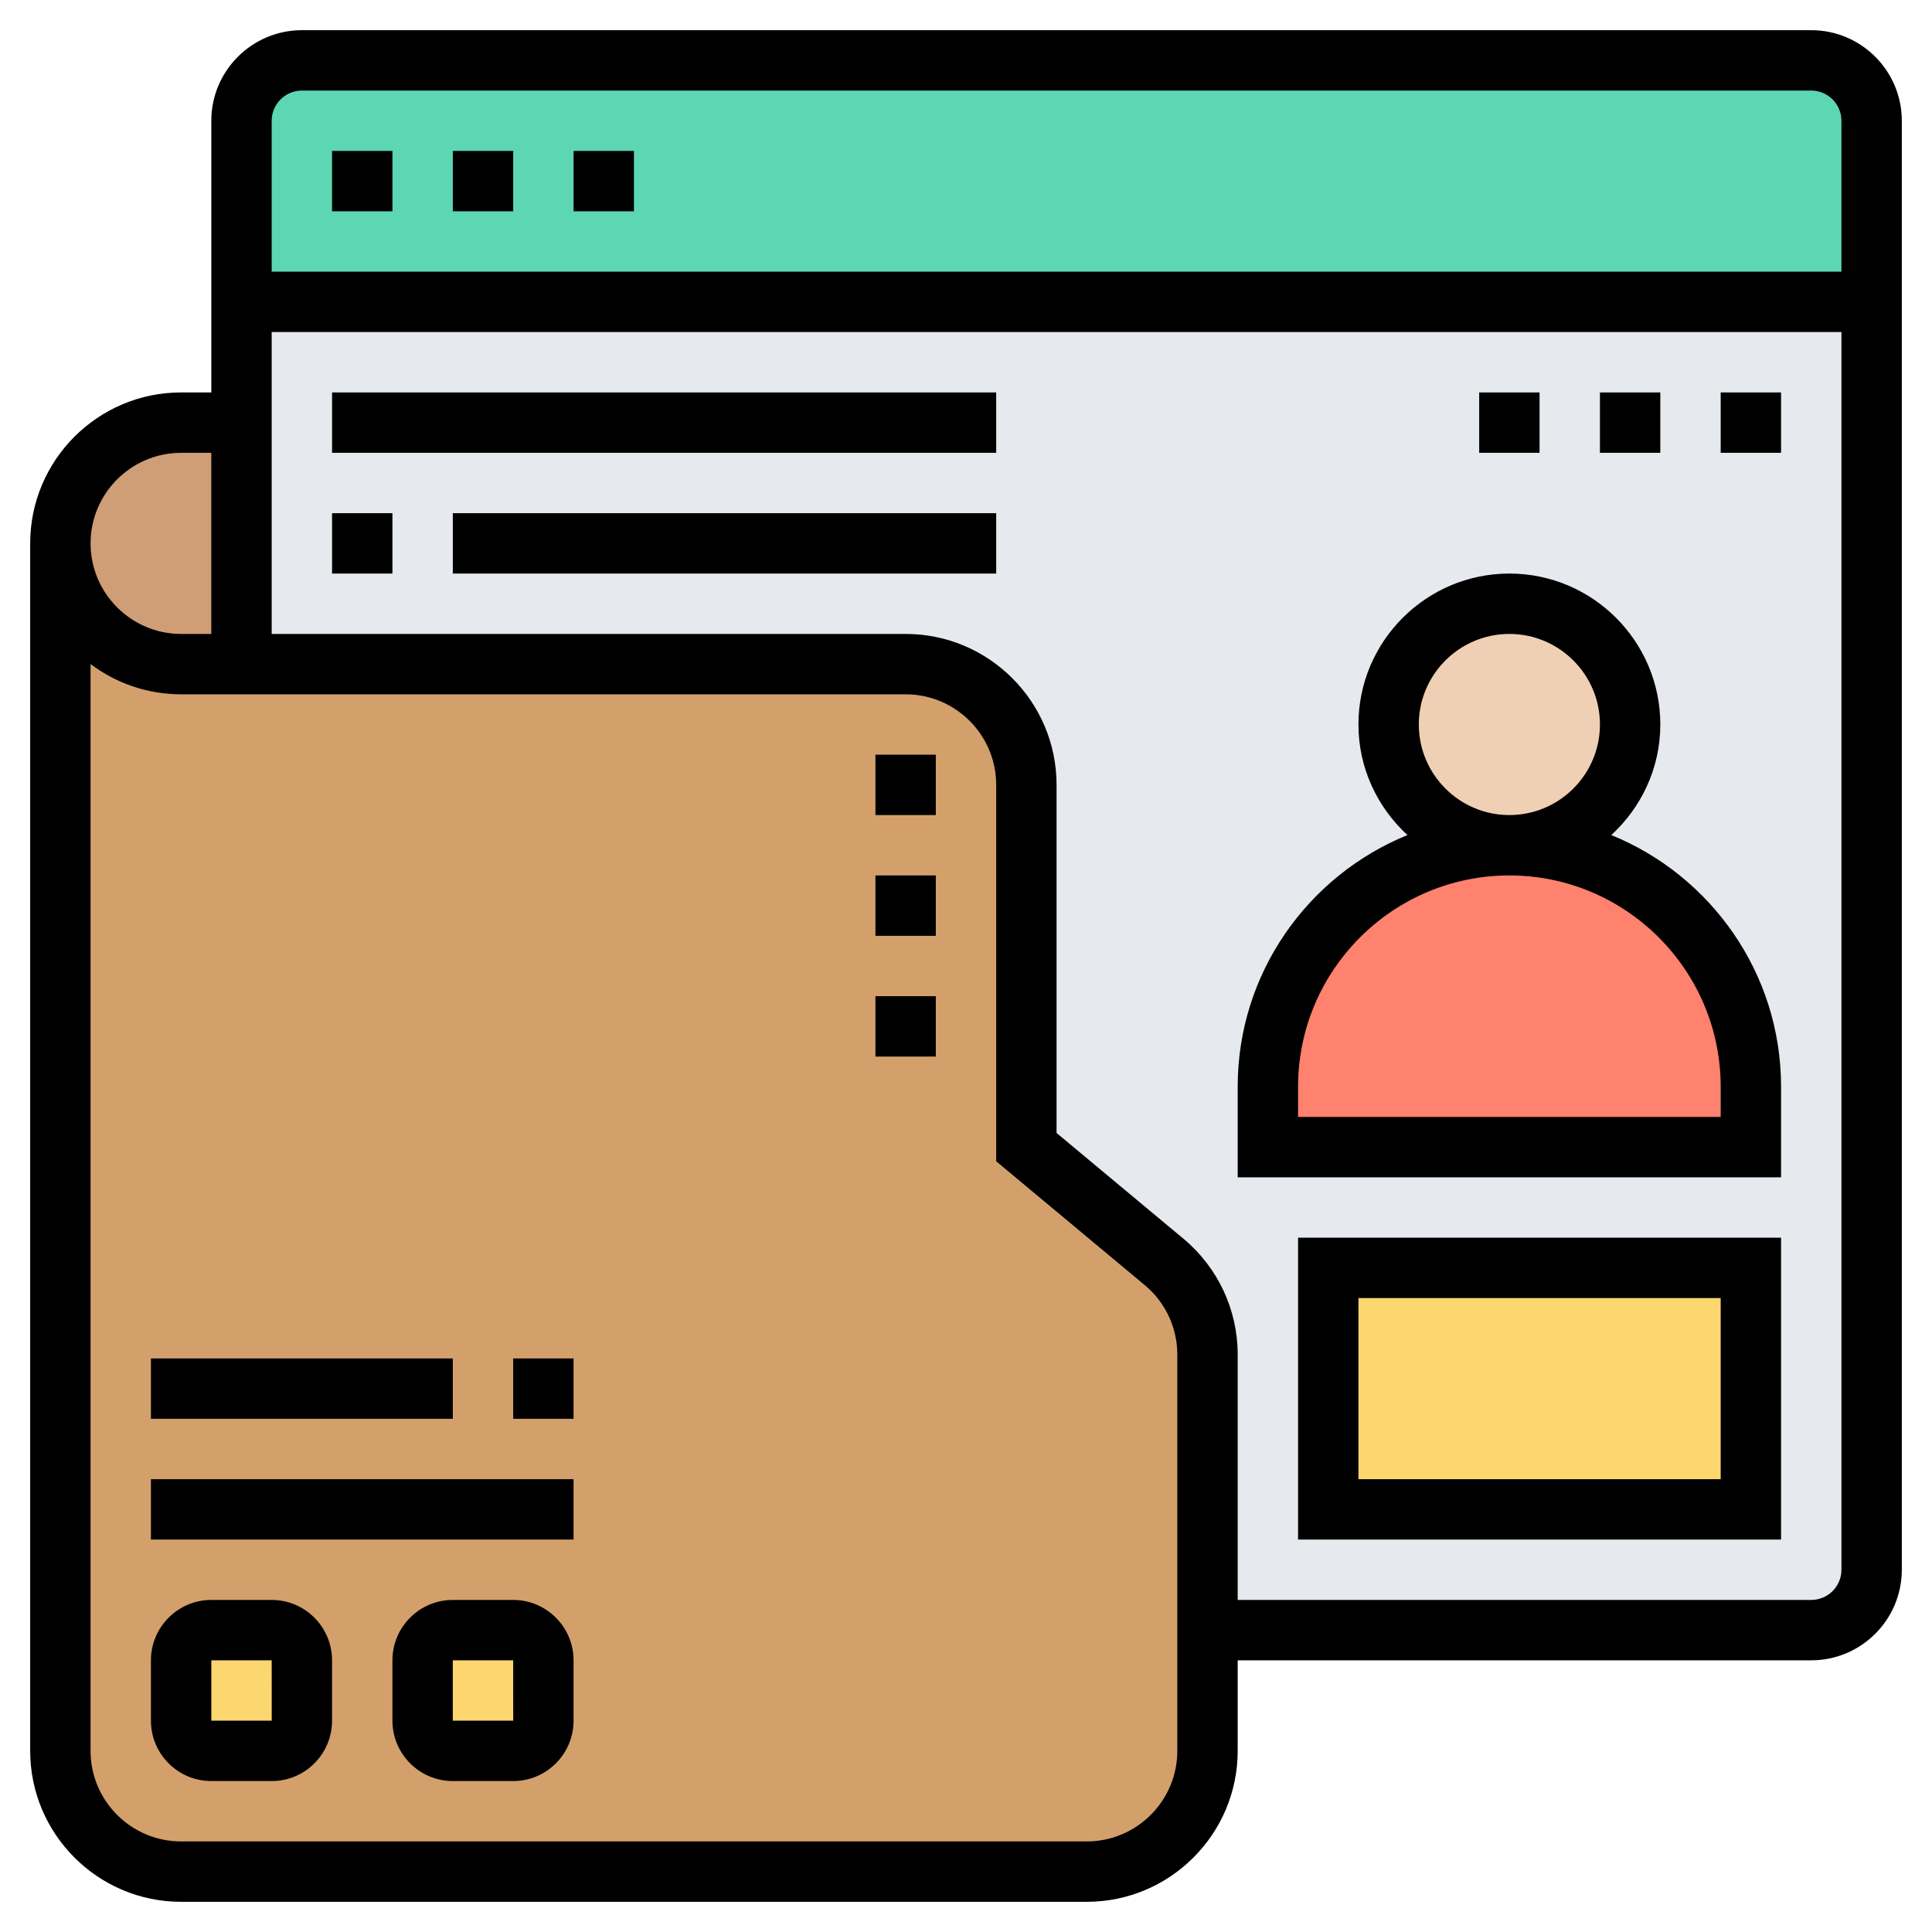 <svg id="Layer_5" enable-background="new 0 0 64 64" height="512" viewBox="0 0 64 64" width="512" xmlns="http://www.w3.org/2000/svg"><g><g><path d="m62 10v42c0 1.1-.9 2-2 2h-20v-9.13c0-1.18-.53-2.31-1.44-3.07l-4.56-3.8v-12c0-2.21-1.79-4-4-4h-22v-8-4z" fill="#e6e9ed"/><path d="m8 10v-6c0-1.1.9-2 2-2h50c1.1 0 2 .9 2 2v6z" fill="#5cd6b3"/><path d="m44 42h14v8h-14z" fill="#fcd770"/><path d="m58 36v2h-16v-2c0-4.42 3.58-8 8-8 2.21 0 4.21.9 5.66 2.34 1.44 1.45 2.34 3.45 2.34 5.66z" fill="#ff826e"/><circle cx="50" cy="24" fill="#f0d0b4" r="4"/><path d="m8 14v8h-2c-2.21 0-4-1.79-4-4 0-1.1.45-2.1 1.17-2.83.73-.72 1.73-1.17 2.83-1.17z" fill="#cf9e76"/><path d="m30 22c2.21 0 4 1.79 4 4v12l4.56 3.8c.91.76 1.44 1.89 1.44 3.07v9.13 4c0 2.21-1.79 4-4 4h-30c-2.21 0-4-1.79-4-4v-40c0 2.21 1.79 4 4 4h2z" fill="#d3a06c"/><g fill="#fcd770"><path d="m18 55v2c0 .55-.45 1-1 1h-2c-.55 0-1-.45-1-1v-2c0-.55.45-1 1-1h2c.55 0 1 .45 1 1z"/><path d="m10 55v2c0 .55-.45 1-1 1h-2c-.55 0-1-.45-1-1v-2c0-.55.45-1 1-1h2c.55 0 1 .45 1 1z"/></g></g><g><path d="m60 1h-50c-1.654 0-3 1.346-3 3v9h-1c-2.757 0-5 2.243-5 5v40c0 2.757 2.243 5 5 5h30c2.757 0 5-2.243 5-5v-3h19c1.654 0 3-1.346 3-3v-48c0-1.654-1.346-3-3-3zm-50 2h50c.551 0 1 .448 1 1v5h-52v-5c0-.552.449-1 1-1zm-4 12h1v6h-1c-1.654 0-3-1.346-3-3s1.346-3 3-3zm33 43c0 1.654-1.346 3-3 3h-30c-1.654 0-3-1.346-3-3v-36.002c.836.629 1.875 1.002 3 1.002h24c1.654 0 3 1.346 3 3v12.469l4.92 4.101c.686.571 1.08 1.41 1.08 2.303zm21-5h-19v-8.127c0-1.488-.656-2.888-1.799-3.841l-4.201-3.501v-11.531c0-2.757-2.243-5-5-5h-21v-10h52v41c0 .552-.449 1-1 1z"/><path d="m11 5h2v2h-2z"/><path d="m15 5h2v2h-2z"/><path d="m19 5h2v2h-2z"/><path d="m43 51h16v-10h-16zm2-8h12v6h-12z"/><path d="m53.377 27.663c.991-.914 1.623-2.212 1.623-3.663 0-2.757-2.243-5-5-5s-5 2.243-5 5c0 1.451.632 2.749 1.623 3.663-3.293 1.339-5.623 4.569-5.623 8.337v3h18v-3c0-3.768-2.33-6.998-5.623-8.337zm-6.377-3.663c0-1.654 1.346-3 3-3s3 1.346 3 3-1.346 3-3 3-3-1.346-3-3zm10 13h-14v-1c0-3.859 3.14-7 7-7s7 3.141 7 7z"/><path d="m11 13h22v2h-22z"/><path d="m11 17h2v2h-2z"/><path d="m15 17h18v2h-18z"/><path d="m57 13h2v2h-2z"/><path d="m53 13h2v2h-2z"/><path d="m49 13h2v2h-2z"/><path d="m9 53h-2c-1.103 0-2 .897-2 2v2c0 1.103.897 2 2 2h2c1.103 0 2-.897 2-2v-2c0-1.103-.897-2-2-2zm-2 4v-2h2l.001 2z"/><path d="m17 53h-2c-1.103 0-2 .897-2 2v2c0 1.103.897 2 2 2h2c1.103 0 2-.897 2-2v-2c0-1.103-.897-2-2-2zm-2 4v-2h2l.001 2z"/><path d="m5 49h14v2h-14z"/><path d="m17 45h2v2h-2z"/><path d="m5 45h10v2h-10z"/><path d="m29 29h2v2h-2z"/><path d="m29 25h2v2h-2z"/><path d="m29 33h2v2h-2z"/></g></g></svg>